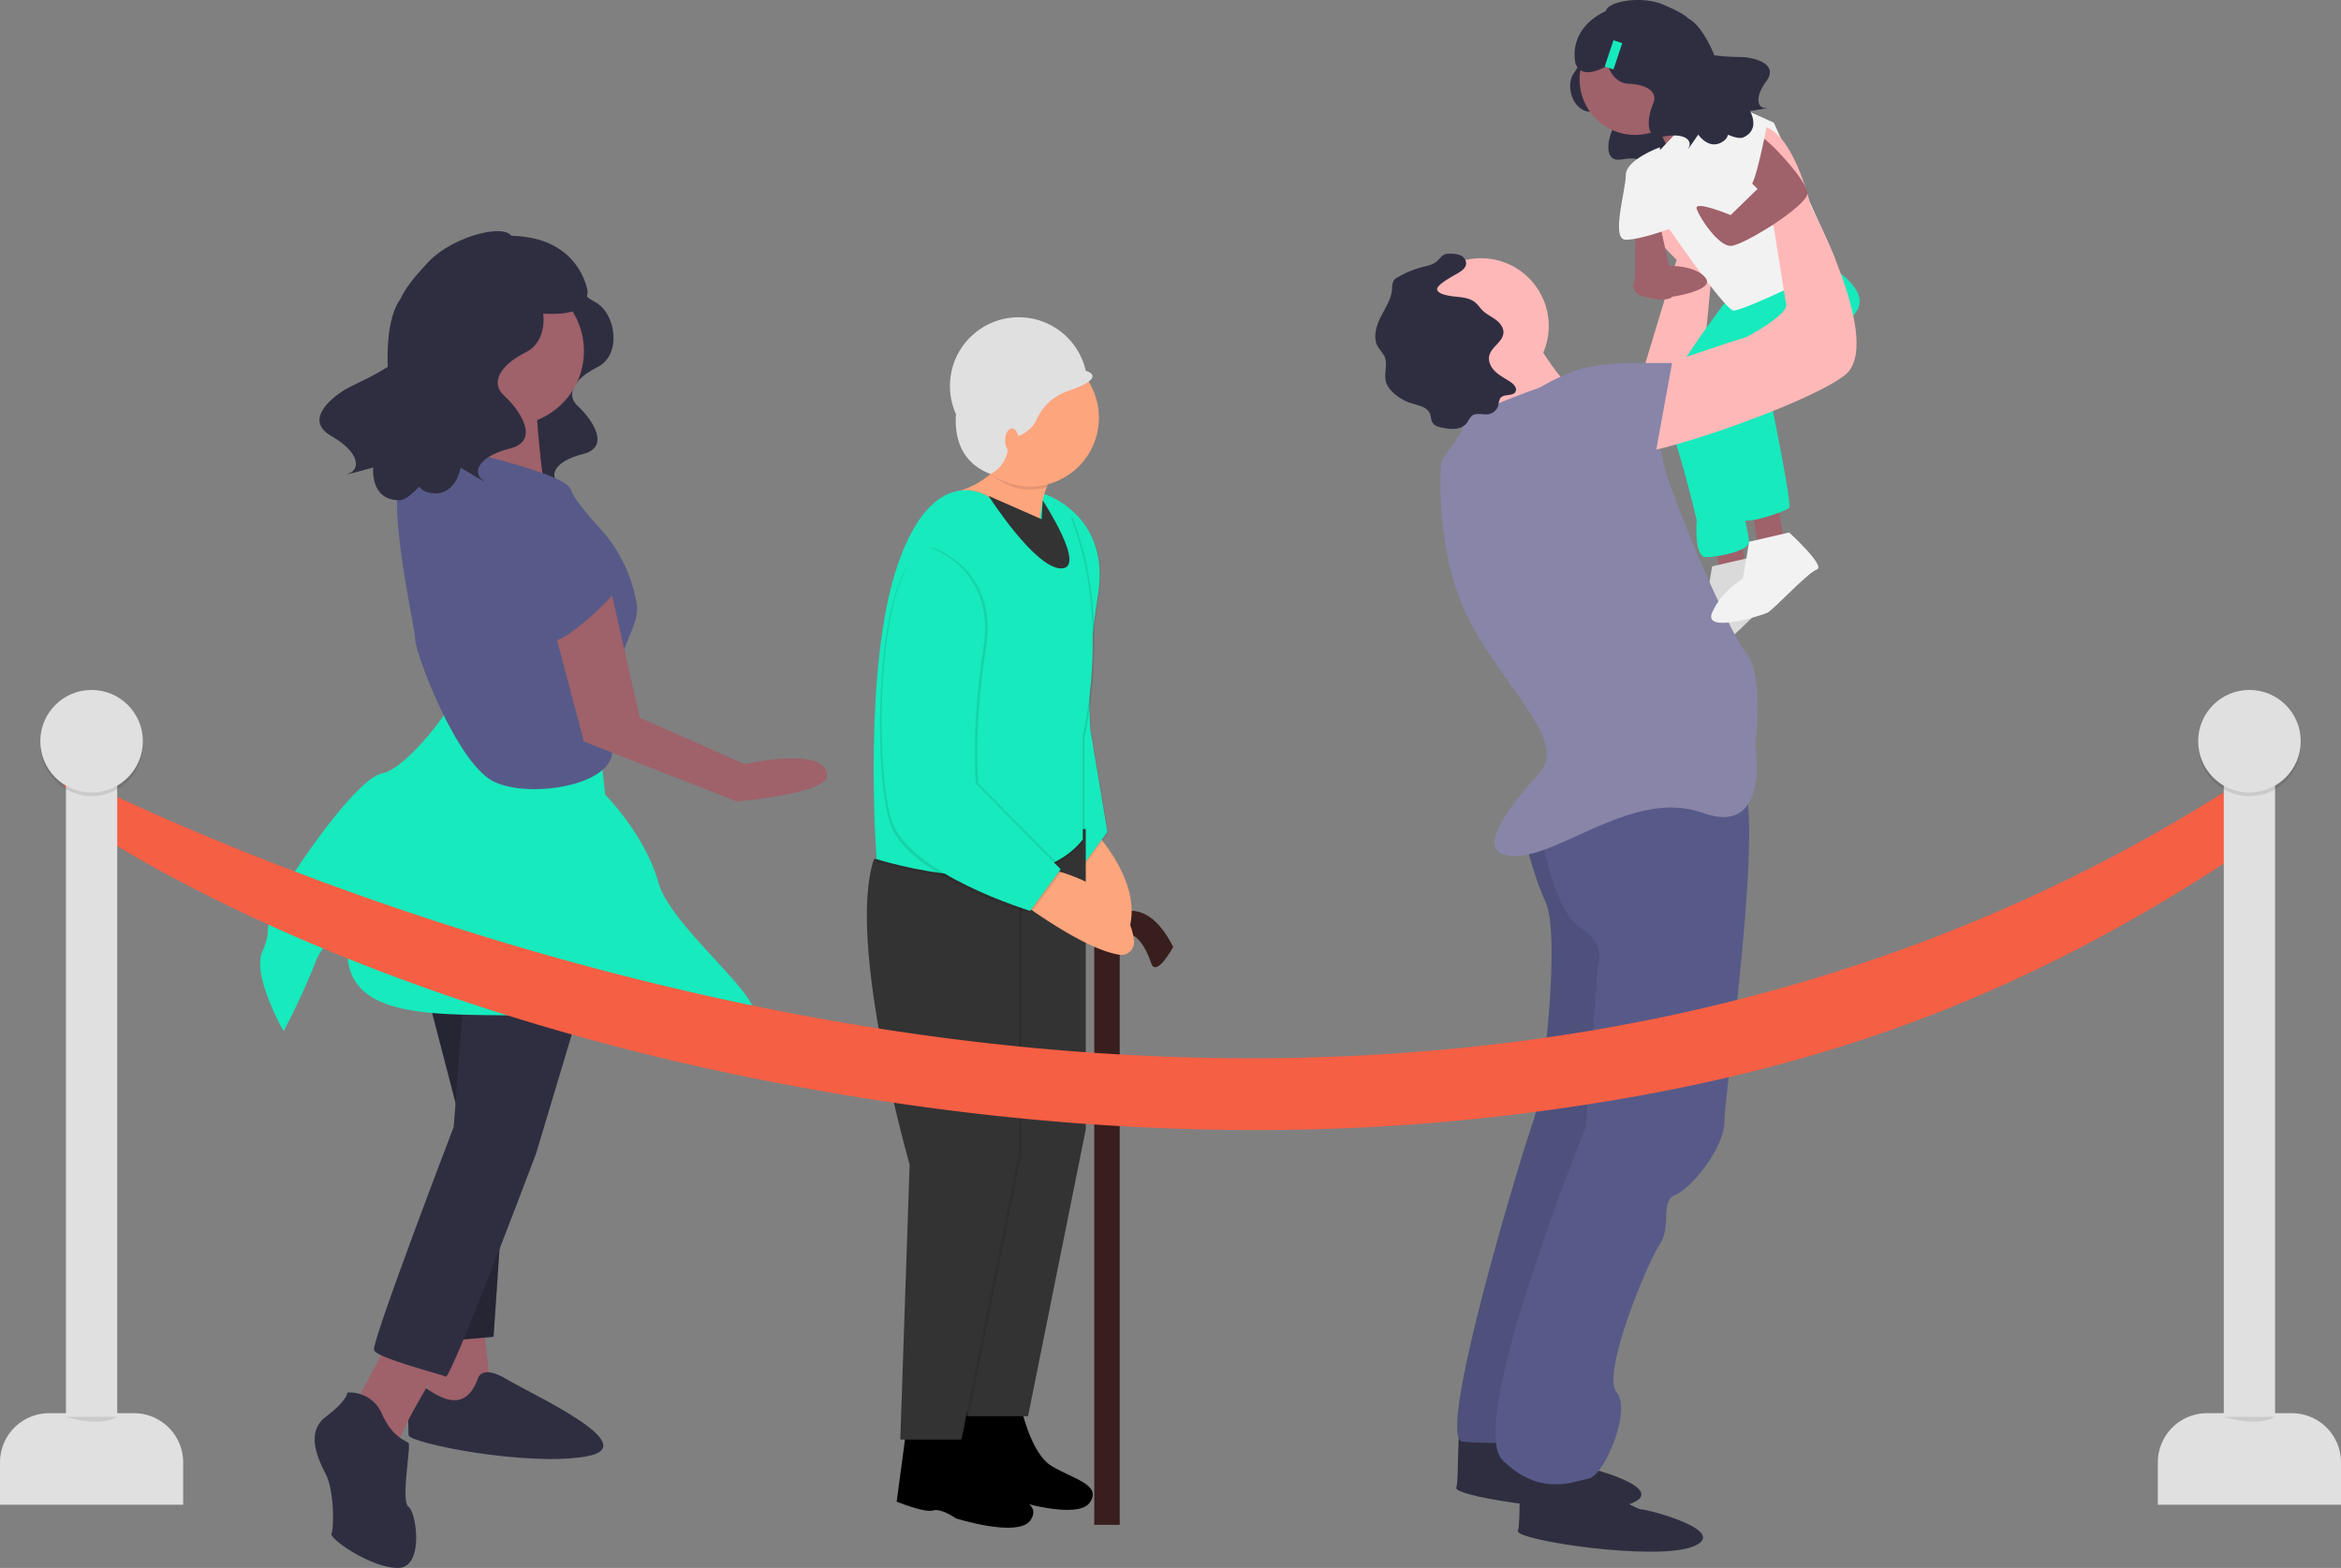 <svg data-name="Layer 1" xmlns="http://www.w3.org/2000/svg" width="903.345" height="605.222" viewBox="0 0 903.345 605.222" xmlns:xlink="http://www.w3.org/1999/xlink"><rect x="0" y="0" width="903.345" height="605.222" fill="#808080" stroke="none"/><title>Queue</title><path d="M757.269,168.337s2.112,2.42-1.507,7.103-.697,14.844,6.178,15.103,10.209,3.138,8.551,6.931-3.649,12.806,3.838,11.435,9.853,1.61,8.528,3.901,3.338-4.556,3.338-4.556,4.172,6.215,9.293,1.865,7.157-43.792-3.283-44.46S757.269,168.337,757.269,168.337Z" transform="translate(-148.327 -147.389)" fill="#2f2e41"/><polygon points="661.864 208.51 664.243 225.162 674.948 225.162 671.38 206.131 661.864 208.51" fill="#9f616a"/><path d="M824.465,362.441s14.274,13.084,10.705,14.274S818.518,392.178,816.139,393.367c-2.128,1.064-24.979,8.326-21.41,0S806.623,380.283,806.623,380.283l2.379-14.274Z" transform="translate(-148.327 -147.389)" fill="#f2f2f2"/><path d="M824.465,362.441s14.274,13.084,10.705,14.274S818.518,392.178,816.139,393.367c-2.128,1.064-24.979,8.326-21.41,0S806.623,380.283,806.623,380.283l2.379-14.274Z" transform="translate(-148.327 -147.389)" opacity="0.1"/><polygon points="676.138 196.02 678.517 212.673 689.222 212.673 685.654 193.641 676.138 196.02" fill="#9f616a"/><path d="M779.734,299.205l15.59-51.548s-26.168-23.789-8.326-30.926,22.6,28.547,22.6,28.547l-5.947,61.852H779.86Z" transform="translate(-148.327 -147.389)" fill="#ffb8b8"/><path d="M816.139,261.336s-30.742,39.43-26.076,45.289,12.992,41.543,12.992,41.543-1.189,14.274,3.568,14.274,16.653-2.379,16.653-5.947-10.705-48.768-10.705-48.768l30.926-40.442Z" transform="translate(-148.327 -147.389)" fill="#17eabd"/><path d="M818.518,263.715l30.926-16.653s21.41,10.705,15.463,20.221-33.305,34.495-33.305,34.495,8.326,40.442,7.137,41.631-14.274,5.947-17.842,4.758-22.6-47.579-17.842-49.958,20.221-27.358,20.221-27.358Z" transform="translate(-148.327 -147.389)" fill="#17eabd"/><path d="M734.066,700.251S755.476,713.335,757.855,713.335s34.495,8.326,20.221,14.274-68.989-2.379-67.8-5.947,0-24.979,2.379-24.979S734.066,700.251,734.066,700.251Z" transform="translate(-148.327 -147.389)" fill="#2f2e41"/><path d="M757.855,716.903s21.41,13.084,23.789,13.084,34.495,8.326,20.221,14.274-68.989-2.379-67.8-5.947,0-24.979,2.379-24.979S757.855,716.903,757.855,716.903Z" transform="translate(-148.327 -147.389)" fill="#2f2e41"/><path d="M735.255,464.735s3.568,17.842,9.516,30.926-1.189,74.937-4.758,84.452-38.063,122.516-27.358,123.705,32.116,0,32.116,0l34.495-108.242-5.947-145.115Z" transform="translate(-148.327 -147.389)" fill="#575a88"/><path d="M735.255,464.735s3.568,17.842,9.516,30.926-1.189,74.937-4.758,84.452-38.063,122.516-27.358,123.705,32.116,0,32.116,0l34.495-108.242-5.947-145.115Z" transform="translate(-148.327 -147.389)" opacity="0.1"/><path d="M742.392,465.925s4.758,32.116,15.463,39.253,7.137,14.274,7.137,14.274L760.234,582.493s-46.389,114.189-32.116,128.463,27.358,8.326,33.305,7.137,16.653-26.168,10.705-33.305,11.895-49.958,16.653-57.095,0-16.653,5.947-19.032,19.032-17.842,19.032-28.547,16.653-124.894,5.947-132.031-79.325,14.73-79.325,14.73Z" transform="translate(-148.327 -147.389)" fill="#575a88"/><circle cx="571.464" cy="125.842" r="26.168" fill="#ffb8b8"/><circle cx="630.938" cy="30.684" r="21.41" fill="#9f616a"/><path d="M737.634,273.231S751.908,299.399,759.044,299.399s-28.547,27.358-28.547,27.358-11.895-34.495-14.274-35.684S737.634,273.231,737.634,273.231Z" transform="translate(-148.327 -147.389)" fill="#ffb8b8"/><path d="M742.392,297.02s-30.926,10.705-29.737,14.274-8.326,11.895-8.326,15.463-2.379,35.684,11.895,61.852,36.874,45.2,26.168,57.095-27.358,32.116-9.516,32.116,46.389-26.168,72.558-16.653,20.221-26.168,20.221-26.168,3.568-27.358-3.568-35.684-32.116-67.8-32.116-74.937-23.789-34.495-29.737-34.495S742.392,297.02,742.392,297.02Z" transform="translate(-148.327 -147.389)" fill="#8985a8"/><path d="M779.265,191.157" transform="translate(-148.327 -147.389)" fill="none" stroke="#2f2e41" stroke-miterlimit="10"/><path d="M785.213,191.157s9.686,18.416,10.196,21.697,17.162-21.697,17.162-21.697L793.539,178.073Z" transform="translate(-148.327 -147.389)" fill="#9f616a"/><path d="M788.781,205.431l20.221-21.41,23.789,10.705s22.187,48.768,23.583,52.337-35.478,20.221-39.046,20.221-28.547-36.874-28.547-36.874S782.834,212.568,788.781,205.431Z" transform="translate(-148.327 -147.389)" fill="#f2f2f2"/><polygon points="630.938 86.589 630.938 108 645.212 108 640.517 86.589 630.938 86.589" fill="#9f616a"/><path d="M787.409,250.036a8.871,8.871,0,0,0-8.379,5.633c-.93,2.515-.614,5.158,3.804,6.262,9.516,2.379,10.705,0,10.705,0s16.519-2.379,13.017-7.137-13.017-4.758-13.017-4.758Z" transform="translate(-148.327 -147.389)" fill="#9f616a"/><path d="M838.739,352.925s14.274,13.084,10.705,14.274-16.653,15.463-19.032,16.653c-2.128,1.064-24.979,8.326-21.41,0s11.895-13.084,11.895-13.084l2.379-14.274Z" transform="translate(-148.327 -147.389)" fill="#f2f2f2"/><path d="M710.468,253.087c1.637-.959,3.571-2.154,3.618-4.051a3.586,3.586,0,0,0-2.351-3.15,10.528,10.528,0,0,0-4.11-.554,5.35,5.35,0,0,0-1.589.158c-1.355.418-2.135,1.794-3.203,2.727-1.55,1.356-3.684,1.754-5.677,2.271a37.165,37.165,0,0,0-9.514,3.943,4.462,4.462,0,0,0-1.506,1.239,6.075,6.075,0,0,0-.605,3.079c-.269,4.036-2.688,7.549-4.494,11.168s-2.993,8.127-.873,11.572a39.397,39.397,0,0,1,2.353,3.34c1.503,3.131-.373,6.986.713,10.285a8.995,8.995,0,0,0,2.277,3.415,18.096,18.096,0,0,0,7.495,4.538c2.703.832,6.057,1.387,7.115,4.01.454,1.125.361,2.451,1.002,3.481.794,1.276,2.43,1.689,3.908,1.961a16.701,16.701,0,0,0,5.063.366,6.282,6.282,0,0,0,4.367-2.338,12.771,12.771,0,0,1,1.768-2.608c1.722-1.439,4.338-.302,6.55-.684a4.791,4.791,0,0,0,3.754-3.524,6.67,6.67,0,0,1,.762-2.693c1.374-1.758,4.988-.517,5.895-2.555.589-1.324-.644-2.724-1.836-3.548-1.944-1.345-4.117-2.379-5.86-3.975s-3.033-3.984-2.487-6.284c.819-3.449,5.321-5.348,5.471-8.889.085-2.029-1.372-3.809-3.005-5.017s-3.523-2.076-4.982-3.488c-1.066-1.032-1.871-2.328-3.03-3.255-2.097-1.676-4.965-1.88-7.636-2.154-1.432-.147-7.146-.809-6.921-2.99C703.086,257.068,709.014,253.939,710.468,253.087Z" transform="translate(-148.327 -147.389)" fill="#2f2e41"/><path d="M788.781,204.241S775.697,208.999,775.697,214.947s-5.947,24.979,0,24.979,17.842-4.566,17.842-4.566Z" transform="translate(-148.327 -147.389)" fill="#f2f2f2"/><path d="M785.213,289.883s34.495-11.895,35.684-11.895,17.842-9.516,16.653-13.084l-4.758-29.737S813.76,195.915,826.844,195.915s20.221,30.926,20.221,30.926,28.547,53.526,13.084,65.421-79.695,33.305-83.263,29.737S785.213,289.883,785.213,289.883Z" transform="translate(-148.327 -147.389)" fill="#ffb8b8"/><path d="M818.518,212.568l8.029,7.737L816.139,230.41s-14.274-5.947-13.084-2.379,8.326,14.274,13.084,14.274,29.521-15.463,29.629-20.221-15.355-21.41-18.923-22.6S818.518,212.568,818.518,212.568Z" transform="translate(-148.327 -147.389)" fill="#9f616a"/><path d="M803.421,204.276s17.476,15.428,19.855,15.428,6.705-23.18,6.705-23.18-14.1-9.187-19.324-6.683S803.421,204.276,803.421,204.276Z" transform="translate(-148.327 -147.389)" fill="#f2f2f2"/><path d="M742.392,304.157s0-16.653,35.684-16.653h15.463l-7.137,39.253-23.789,7.137Z" transform="translate(-148.327 -147.389)" fill="#8985a8"/><path d="M820.339,169.395A92.369,92.369,0,0,1,809.876,168.75c-2.727-6.591-6.201-12.121-9.959-14.183-2.667-2.386-6.78-4.12-10.007-5.492-7.925-3.367-21.119-1.267-21.89,2.562-15.595,7.452-11.654,20.538-11.654,20.538,2.423,5.122,7.859,2.852,12.471.532,1.178,3.713,3.96,6.864,7.942,7.014,7.616.287,11.309,3.477,9.473,7.678s-4.042,14.186,4.252,12.668,10.915,1.784,9.447,4.322,3.698-5.047,3.698-5.047,4.622,6.886,10.295,2.066a4.305,4.305,0,0,0,1.182-2.025c2.638,1.135,4.727,1.566,5.914,1.036,6.795-3.04,2.575-10.179,2.575-10.179s9.071-1.392,6.148-1.161-4.772-3.558.174-10.387S824.922,169.55,820.339,169.395Z" transform="translate(-148.327 -147.389)" fill="#2f2e41"/><rect x="769.155" y="163.205" width="3.568" height="10.705" transform="translate(-55.661 -382.198) rotate(18.407)" fill="#17eabd"/><path d="M371.354,254.986s-1.42,4.733,6.626,8.992,10.412,20.35.947,25.083-12.305,10.885-7.572,15.144,13.251,15.617,1.893,18.457-12.778,8.519-9.465,10.885-7.572-4.259-7.572-4.259-1.893,11.358-11.831,8.519S306.518,281.015,320.716,273.443,371.354,254.986,371.354,254.986Z" transform="translate(-148.327 -147.389)" fill="#2f2e41"/><polygon points="186.357 508.814 189.434 537.531 176.101 545.736 163.794 543.685 169.947 508.814 186.357 508.814" fill="#9f616a"/><circle cx="196.613" cy="135.49" r="28.717" fill="#9f616a"/><path d="M354.684,296.725s2.564,43.589,5.641,43.589-35.897-2.051-35.897-2.051,16.41-28.717,8.205-37.948S354.684,296.725,354.684,296.725Z" transform="translate(-148.327 -147.389)" fill="#9f616a"/><polygon points="163.794 379.587 177.127 430.867 166.87 518.045 190.46 515.993 199.69 379.587 163.794 379.587" fill="#2f2e41"/><polygon points="163.794 379.587 177.127 430.867 166.87 518.045 190.46 515.993 199.69 379.587 163.794 379.587" opacity="0.2"/><path d="M332.633,679.792s1.026-6.154,11.282,0,53.332,25.64,30.768,29.743-68.716-5.128-68.716-8.205-1.026-22.564,3.077-20.512S326.48,696.202,332.633,679.792Z" transform="translate(-148.327 -147.389)" fill="#2f2e41"/><path d="M319.3,672.613s-16.41,25.64-17.435,32.82S285.455,689.023,285.455,689.023l14.359-26.666Z" transform="translate(-148.327 -147.389)" fill="#9f616a"/><path d="M373.658,531.078l-18.461,61.537s-32.82,87.177-34.871,86.152-26.666-7.179-27.692-10.256,30.768-86.152,30.768-86.152l4.102-53.332Z" transform="translate(-148.327 -147.389)" fill="#2f2e41"/><path d="M282.378,684.92a13.464,13.464,0,0,1,13.333,8.205c4.102,9.231,9.231,10.256,10.256,11.282s-3.077,22.564,0,24.615S312.121,752.611,301.865,752.611s-26.666-11.282-25.64-13.333,1.026-16.41-2.051-22.564-8.205-16.41,0-22.564S282.378,684.92,282.378,684.92Z" transform="translate(-148.327 -147.389)" fill="#2f2e41"/><path d="M379.812,435.696l2.051,18.461s15.384,15.384,20.512,33.845,47.178,49.23,34.871,53.332-26.666,6.154-62.563,0-92.305,7.179-92.305-26.666c0,0-7.179-9.231-12.307,4.102a268.068,268.068,0,0,1-12.307,26.666s-12.307-21.538-8.205-30.768,0-8.205,5.128-18.461,30.768-48.204,41.025-50.255,29.743-28.717,28.717-31.794S379.812,435.696,379.812,435.696Z" transform="translate(-148.327 -147.389)" fill="#17eabd"/><path d="M324.428,320.827s42.05,9.231,44.101,15.384c1.154,3.461,6.526,9.844,11.006,14.765a57.645,57.645,0,0,1,14.476,29.373c1.07,6.543-3.427,12.427-5.483,19.963-6.154,22.564-10.769,16.923-4.615,33.333s-30.768,22.564-45.127,15.384-30.256-49.742-30.256-54.87-13.846-63.075-2.564-67.178S324.428,320.827,324.428,320.827Z" transform="translate(-148.327 -147.389)" fill="#575a88"/><path d="M382.888,370.056,395.196,424.414l40.512,17.948s30.768-7.179,31.794,4.102c.67,7.365-34.871,10.256-34.871,10.256l-58.973-23.076-13.333-50.255Z" transform="translate(-148.327 -147.389)" fill="#9f616a"/><path d="M368.53,349.544s25.64,15.384,19.487,23.589-21.538,21.538-25.64,21.538-7.179-24.615-7.179-31.794S368.53,349.544,368.53,349.544Z" transform="translate(-148.327 -147.389)" fill="#575a88"/><path d="M342.875,245.588s-1.573,5.243,7.34,9.961,11.534,22.544,1.049,27.786-13.631,12.058-8.388,16.777,14.68,17.301,2.097,20.447-14.155,9.437-10.485,12.058-8.388-4.718-8.388-4.718-2.097,12.583-13.107,9.437-21.995-60.326-9.722-75.053C314.681,248.589,342.875,245.588,342.875,245.588Z" transform="translate(-148.327 -147.389)" fill="#2f2e41"/><path d="M346.224,240.192c-.002-7.681-22.982-2.162-32.834,8.562-6.823,7.426-17.185,18.599-8.502,26.475s-14.884,18.2-21.205,21.33S264.882,309.261,276.15,315.683s11.087,12.904,6.846,14.439,9.35-2.282,9.35-2.282-1.373,12.682,10.077,12.621,44.3-62.987,36.452-80.478C331.579,243.719,346.224,240.192,346.224,240.192Z" transform="translate(-148.327 -147.389)" fill="#2f2e41"/><path d="M341.246,238.509c30.729-1.85,33.814,21.281,33.814,21.281-.212,13.386-21.47,6.864-27.374,8.859-7.123-5.124-20.853-14.819-30.673-21.738A46.442,46.442,0,0,1,341.246,238.509Z" transform="translate(-148.327 -147.389)" fill="#2f2e41"/><rect x="422.251" y="359.283" width="9.827" height="229.293" fill="#381e1d"/><path d="M570.579,506.672s16.706-20.964,30.463,6.224c0,0-6.551,12.12-8.517,6.224s-6.673-14.711-12.181-9.485" transform="translate(-148.327 -147.389)" fill="#381e1d"/><path d="M569.102,466.623s24.717,24.332,12.545,44.885a4.86,4.86,0,0,1-7.603.973c-4.196-4.15-10.831-14.458-18.982-39.962Z" transform="translate(-148.327 -147.389)" fill="#fda57d"/><path d="M551.744,338.469s25.55,7.861,20.636,38.652-2.948,52.41-2.948,52.41l6.551,39.307-11.792,16.05S543.882,464.58,537.004,443.944,530.78,341.745,551.744,338.469Z" transform="translate(-148.327 -147.389)" opacity="0.1"/><path d="M551.416,338.141s25.55,7.861,20.636,38.652-2.948,52.41-2.948,52.41l6.551,39.307-11.792,16.05s-20.309-20.309-27.188-40.945S530.452,341.417,551.416,338.141Z" transform="translate(-148.327 -147.389)" fill="#17eabd"/><path d="M521.456,688.77l-4.188,31.366s10.752,4.402,13.974,3.405,8.869,3.052,8.869,3.052,24.026,7.59,28.744.77-5.984-8.906-14.667-14.047-12.354-24.986-12.354-24.986Z" transform="translate(-148.327 -147.389)"/><path d="M567.303,467.364V583.321L545.029,694.037h-23.584l3.603-106.13s-24.567-85.821-13.758-117.922Z" transform="translate(-148.327 -147.389)" fill="#333"/><path d="M549.133,481.994s34.342,4.861,36.78,28.623a4.86,4.86,0,0,1-5.534,5.304c-5.841-.841-17.306-5.182-39.026-20.838Z" transform="translate(-148.327 -147.389)" fill="#fda57d"/><path d="M553.382,332.9s-5.569,9.499-3.276,25.877c0,0-32.92-2.784-31.937-21.783,0,0,16.05-3.931,19.817-18.507Z" transform="translate(-148.327 -147.389)" fill="#fda57d"/><path d="M498.526,695.649,494.338,727.015s10.752,4.402,13.974,3.405,8.869,3.052,8.869,3.052,24.026,7.59,28.744.77-5.984-8.906-14.667-14.047-12.354-24.986-12.354-24.986Z" transform="translate(-148.327 -147.389)"/><path d="M542.572,476.372V592.329L520.298,703.045h-23.584l3.603-106.13s-24.567-85.821-13.758-117.922Z" transform="translate(-148.327 -147.389)" opacity="0.1"/><path d="M541.59,476.372V592.329L519.315,703.045H495.731l3.603-106.13s-24.567-85.821-13.758-117.922Z" transform="translate(-148.327 -147.389)" fill="#333"/><path d="M529.797,338.797s-20.636-13.43-34.394,26.532-8.189,113.664-8.189,113.664,58.633,18.999,79.597-7.534V431.824s11.137-45.203-4.586-84.511C562.226,347.313,548.468,352.882,529.797,338.797Z" transform="translate(-148.327 -147.389)" opacity="0.1"/><path d="M529.142,339.779s-20.636-13.43-34.394,26.532-8.189,113.664-8.189,113.664,58.633,18.999,79.597-7.534v-39.635s11.137-45.203-4.586-84.511C561.571,348.296,547.813,353.864,529.142,339.779Z" transform="translate(-148.327 -147.389)" opacity="0.1"/><path d="M529.142,338.797s-20.636-13.43-34.394,26.532-8.189,113.664-8.189,113.664,58.633,18.999,79.597-7.534V431.824s11.137-45.203-4.586-84.511C561.571,347.313,547.813,352.882,529.142,338.797Z" transform="translate(-148.327 -147.389)" fill="#17eabd"/><path d="M508.178,358.778s25.55,7.861,20.636,38.652-2.948,52.41-2.948,52.41l32.756,33.084-11.792,16.05s-46.514-14.085-53.392-34.721S487.214,362.053,508.178,358.778Z" transform="translate(-148.327 -147.389)" opacity="0.1"/><path d="M506.541,359.76s25.55,7.861,20.636,38.652-2.948,52.41-2.948,52.41l32.756,33.084-11.792,16.05s-46.514-14.085-53.392-34.721S485.577,363.036,506.541,359.76Z" transform="translate(-148.327 -147.389)" opacity="0.1"/><path d="M507.196,358.778S532.745,366.639,527.832,397.43s-2.948,52.41-2.948,52.41L557.64,482.923l-11.792,16.05s-46.514-14.085-53.392-34.721S486.232,362.053,507.196,358.778Z" transform="translate(-148.327 -147.389)" fill="#17eabd"/><path d="M537.495,319.634l15.395,14.413a15.384,15.384,0,0,0-.685,1.396,26.558,26.558,0,0,1-6.849.897c-5.88,0-10.997-2.986-15.395-6.224C533.036,327.338,535.673,324.646,537.495,319.634Z" transform="translate(-148.327 -147.389)" opacity="0.1"/><circle cx="393.098" cy="148.988" r="26.532" fill="#e0e0e0"/><circle cx="397.52" cy="161.272" r="26.532" fill="#fda57d"/><path d="M519.479,296.377s-9.935,26.016,11.083,33.972h0a12.433,12.433,0,0,0,3.101-19.898Z" transform="translate(-148.327 -147.389)" fill="#e0e0e0"/><path d="M567.315,290.553s9.16,2.221-6.891,7.79A20.306,20.306,0,0,0,548.397,309.193a12.479,12.479,0,0,1-17.288,5.701l-5.079-2.793L517.186,291.464l10.482-12.12,18.016-2.293Z" transform="translate(-148.327 -147.389)" fill="#e0e0e0"/><ellipse cx="390.478" cy="169.952" rx="2.62" ry="4.586" fill="#fda57d"/><path d="M529.797,338.797S547.649,366.803,557.804,366.803s-7.121-26.261-7.121-26.261l-.413,7.263Z" transform="translate(-148.327 -147.389)" fill="#333"/><path d="M632.631,583.581c-59.327,0-120.772-6.028-183.686-18.06C279.746,533.163,188.317,470.402,183.312,467.706l-15.082-25.082.004.002v-.001c1.412.758,121.562,64.667,286.652,96.11C606.387,567.589,828.063,574.217,1023.78,441.926l-4.301,30.209c-90.05,60.869-173.039,91.326-285.433,105.297A822.184,822.184,0,0,1,632.631,583.581Z" transform="translate(-148.327 -147.389)" fill="#f55f44"/><rect x="25.443" y="274.8" width="19.789" height="279.871" fill="#e0e0e0"/><path d="M18.989,545.483h32.697A18.989,18.989,0,0,1,70.674,564.471V580.82a0,0,0,0,1,0,0H0a0,0,0,0,1,0,0V564.471A18.989,18.989,0,0,1,18.989,545.483Z" fill="#e0e0e0"/><circle cx="35.337" cy="287.521" r="19.789" opacity="0.1"/><circle cx="35.337" cy="286.107" r="19.789" fill="#e0e0e0"/><path d="M173.77,694.277s12.721,4.234,19.789.001" transform="translate(-148.327 -147.389)" opacity="0.1"/><rect x="858.113" y="274.8" width="19.789" height="279.871" fill="#e0e0e0"/><path d="M851.659,545.483h32.697a18.989,18.989,0,0,1,18.989,18.989V580.82a0,0,0,0,1,0,0H832.671a0,0,0,0,1,0,0V564.471A18.989,18.989,0,0,1,851.659,545.483Z" fill="#e0e0e0"/><circle cx="868.008" cy="287.521" r="19.789" opacity="0.1"/><circle cx="868.008" cy="286.107" r="19.789" fill="#e0e0e0"/><path d="M1006.441,694.277s12.721,4.234,19.789.001" transform="translate(-148.327 -147.389)" opacity="0.1"/></svg>